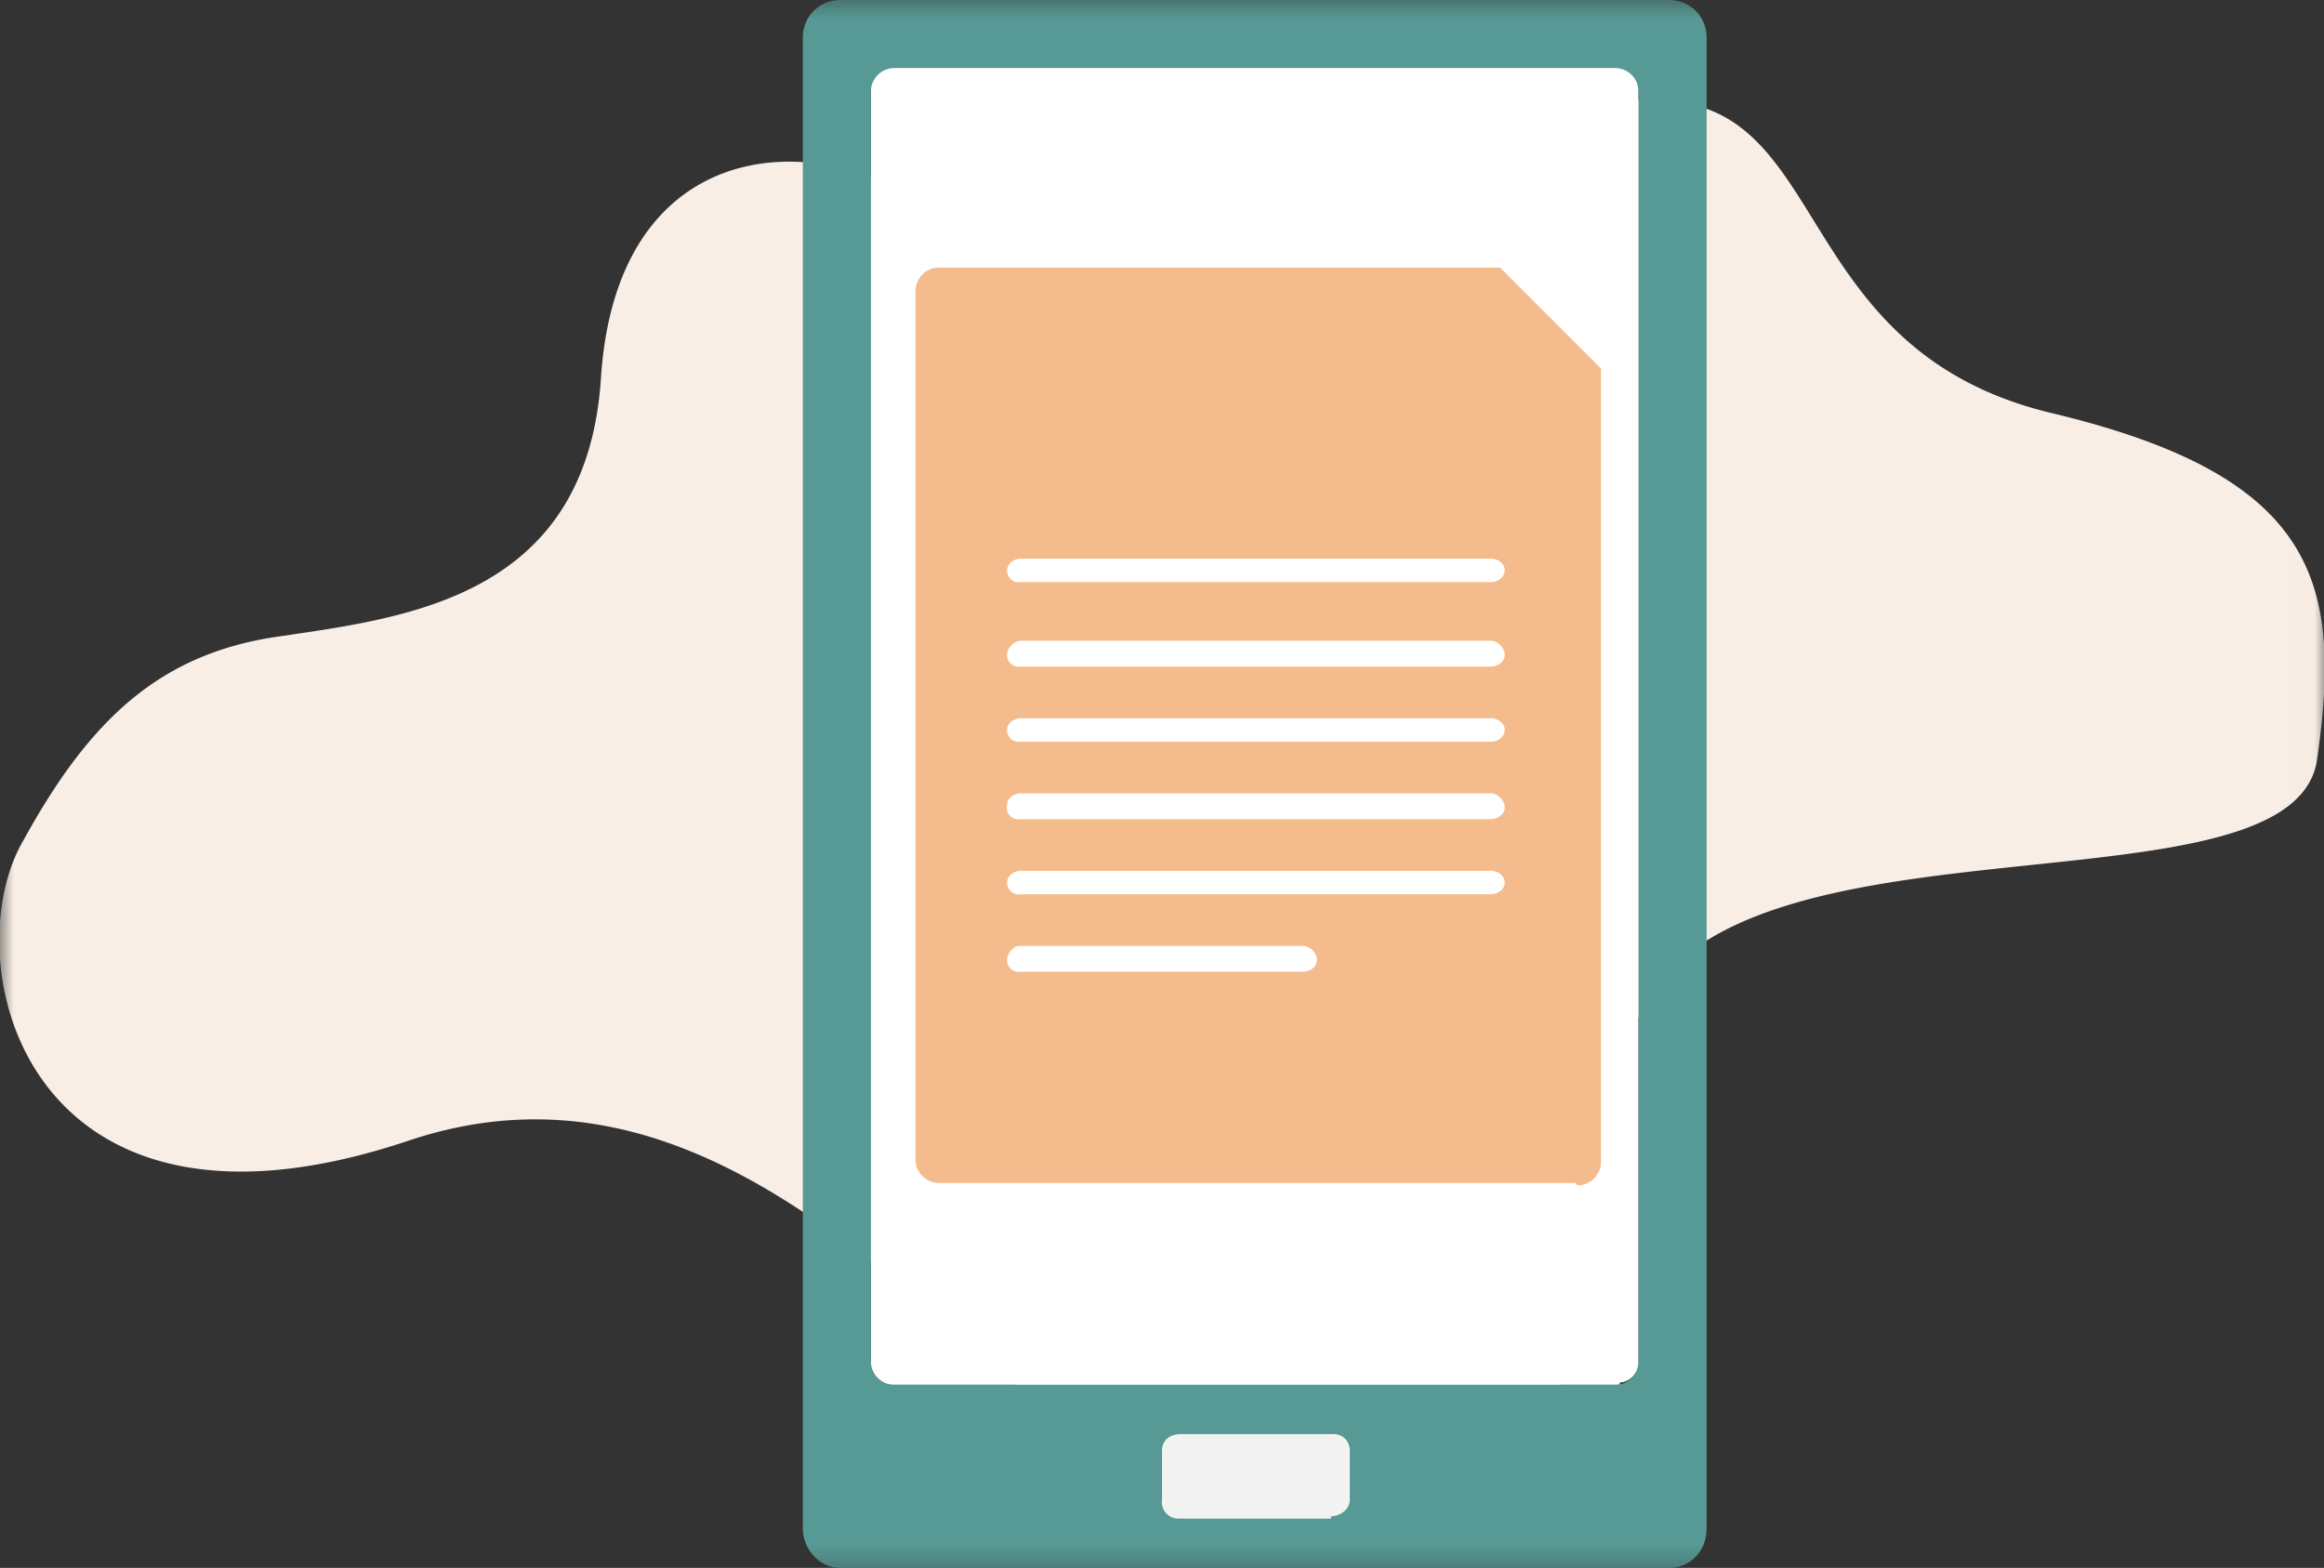 <svg xmlns="http://www.w3.org/2000/svg" xmlns:xlink="http://www.w3.org/1999/xlink" width="99" height="66.8">
  <rect width="100%" height="100%" fill="#333333" stroke="none"/>
  <defs>
    <path id="a" d="M0 0h99v66.8H0z"/>
    <mask id="b" maskContentUnits="userSpaceOnUse" maskUnits="userSpaceOnUse">
      <path d="M0 0h99v66.8H0z"/>
      <use xlink:href="#a" fill="#fff"/>
    </mask>
  </defs>
  <use xlink:href="#a" fill="none"/>
  <g fill-rule="evenodd" mask="url(#b)">
    <path fill="#F8EEE5" d="M51.3 7.7a39 39 0 0 1 19.1-3.4c7.7-.2 5.7 10.6 17 13.3 11.3 2.7 12.4 7.2 11.3 14.8-1.2 7.5-29.3.7-29.4 13.6-.2 12.9-5.6 20.5-15.4 19.4-9.9-1.1-20.1-22.3-36.5-16.8S-2 40.9 1 35.8c2.8-5.1 5.8-8 11-8.7 5.4-.8 13-1.7 13.6-11 .6-9.1 7.2-10.4 11.9-8.4 4.7 2.1 12.3.8 13.8 0z"/>
    <path fill="#FFF" d="M69 59H37.8a.7.7 0 0 1-.7-.7V3.5c0-.4.3-.7.7-.7H69c.4 0 .8.3.8.7v54.6c0 .4-.4.8-.8.8z"/>
    <path fill="#F4BB8C" d="M67.1 50.4H40a1 1 0 0 1-1-1v-37c0-.5.4-1 1-1h23.9l2.3 2.3 2 2v33.8c0 .5-.4 1-1 1z"/>
    <path fill="#FFF" d="M63.5 28.4h-20a.5.5 0 0 1-.6-.5c0-.3.3-.6.6-.6h20c.3 0 .6.3.6.6s-.3.5-.6.5zm0-3.6h-20a.5.5 0 0 1-.6-.5c0-.3.3-.5.6-.5h20c.3 0 .6.2.6.5s-.3.5-.6.5zm0 6.8h-20a.5.5 0 0 1-.6-.5c0-.3.3-.5.6-.5h20c.3 0 .6.2.6.5s-.3.5-.6.5zm0 3.3h-20a.5.5 0 0 1-.6-.6c0-.3.3-.5.6-.5h20c.3 0 .6.3.6.6s-.3.5-.6.5zm0 3.2h-20a.5.5 0 0 1-.6-.5c0-.3.3-.5.6-.5h20c.3 0 .6.2.6.5s-.3.5-.6.5zm-8 3.3h-12a.5.5 0 0 1-.6-.5c0-.3.3-.6.5-.6h12.1c.3 0 .6.3.6.6s-.3.5-.6.5z"/>
    <path fill="#579A95" d="M35.8 0h35.3c.9 0 1.6.7 1.6 1.6v63.5c0 1-.7 1.7-1.6 1.7H35.8c-.9 0-1.6-.8-1.6-1.7V1.6c0-.9.7-1.6 1.6-1.6zm33 59a1 1 0 0 0 1-1V3.9a1 1 0 0 0-1-1H38.1a1 1 0 0 0-1 1V58a1 1 0 0 0 1 1H69z"/>
    <path fill="#F2F2F2" d="M56.7 64.7h-6.5a.7.7 0 0 1-.7-.8v-2.1c0-.4.3-.7.8-.7h6.5c.4 0 .7.3.7.7v2.1c0 .4-.4.7-.8.7z"/>
  </g>
</svg>
